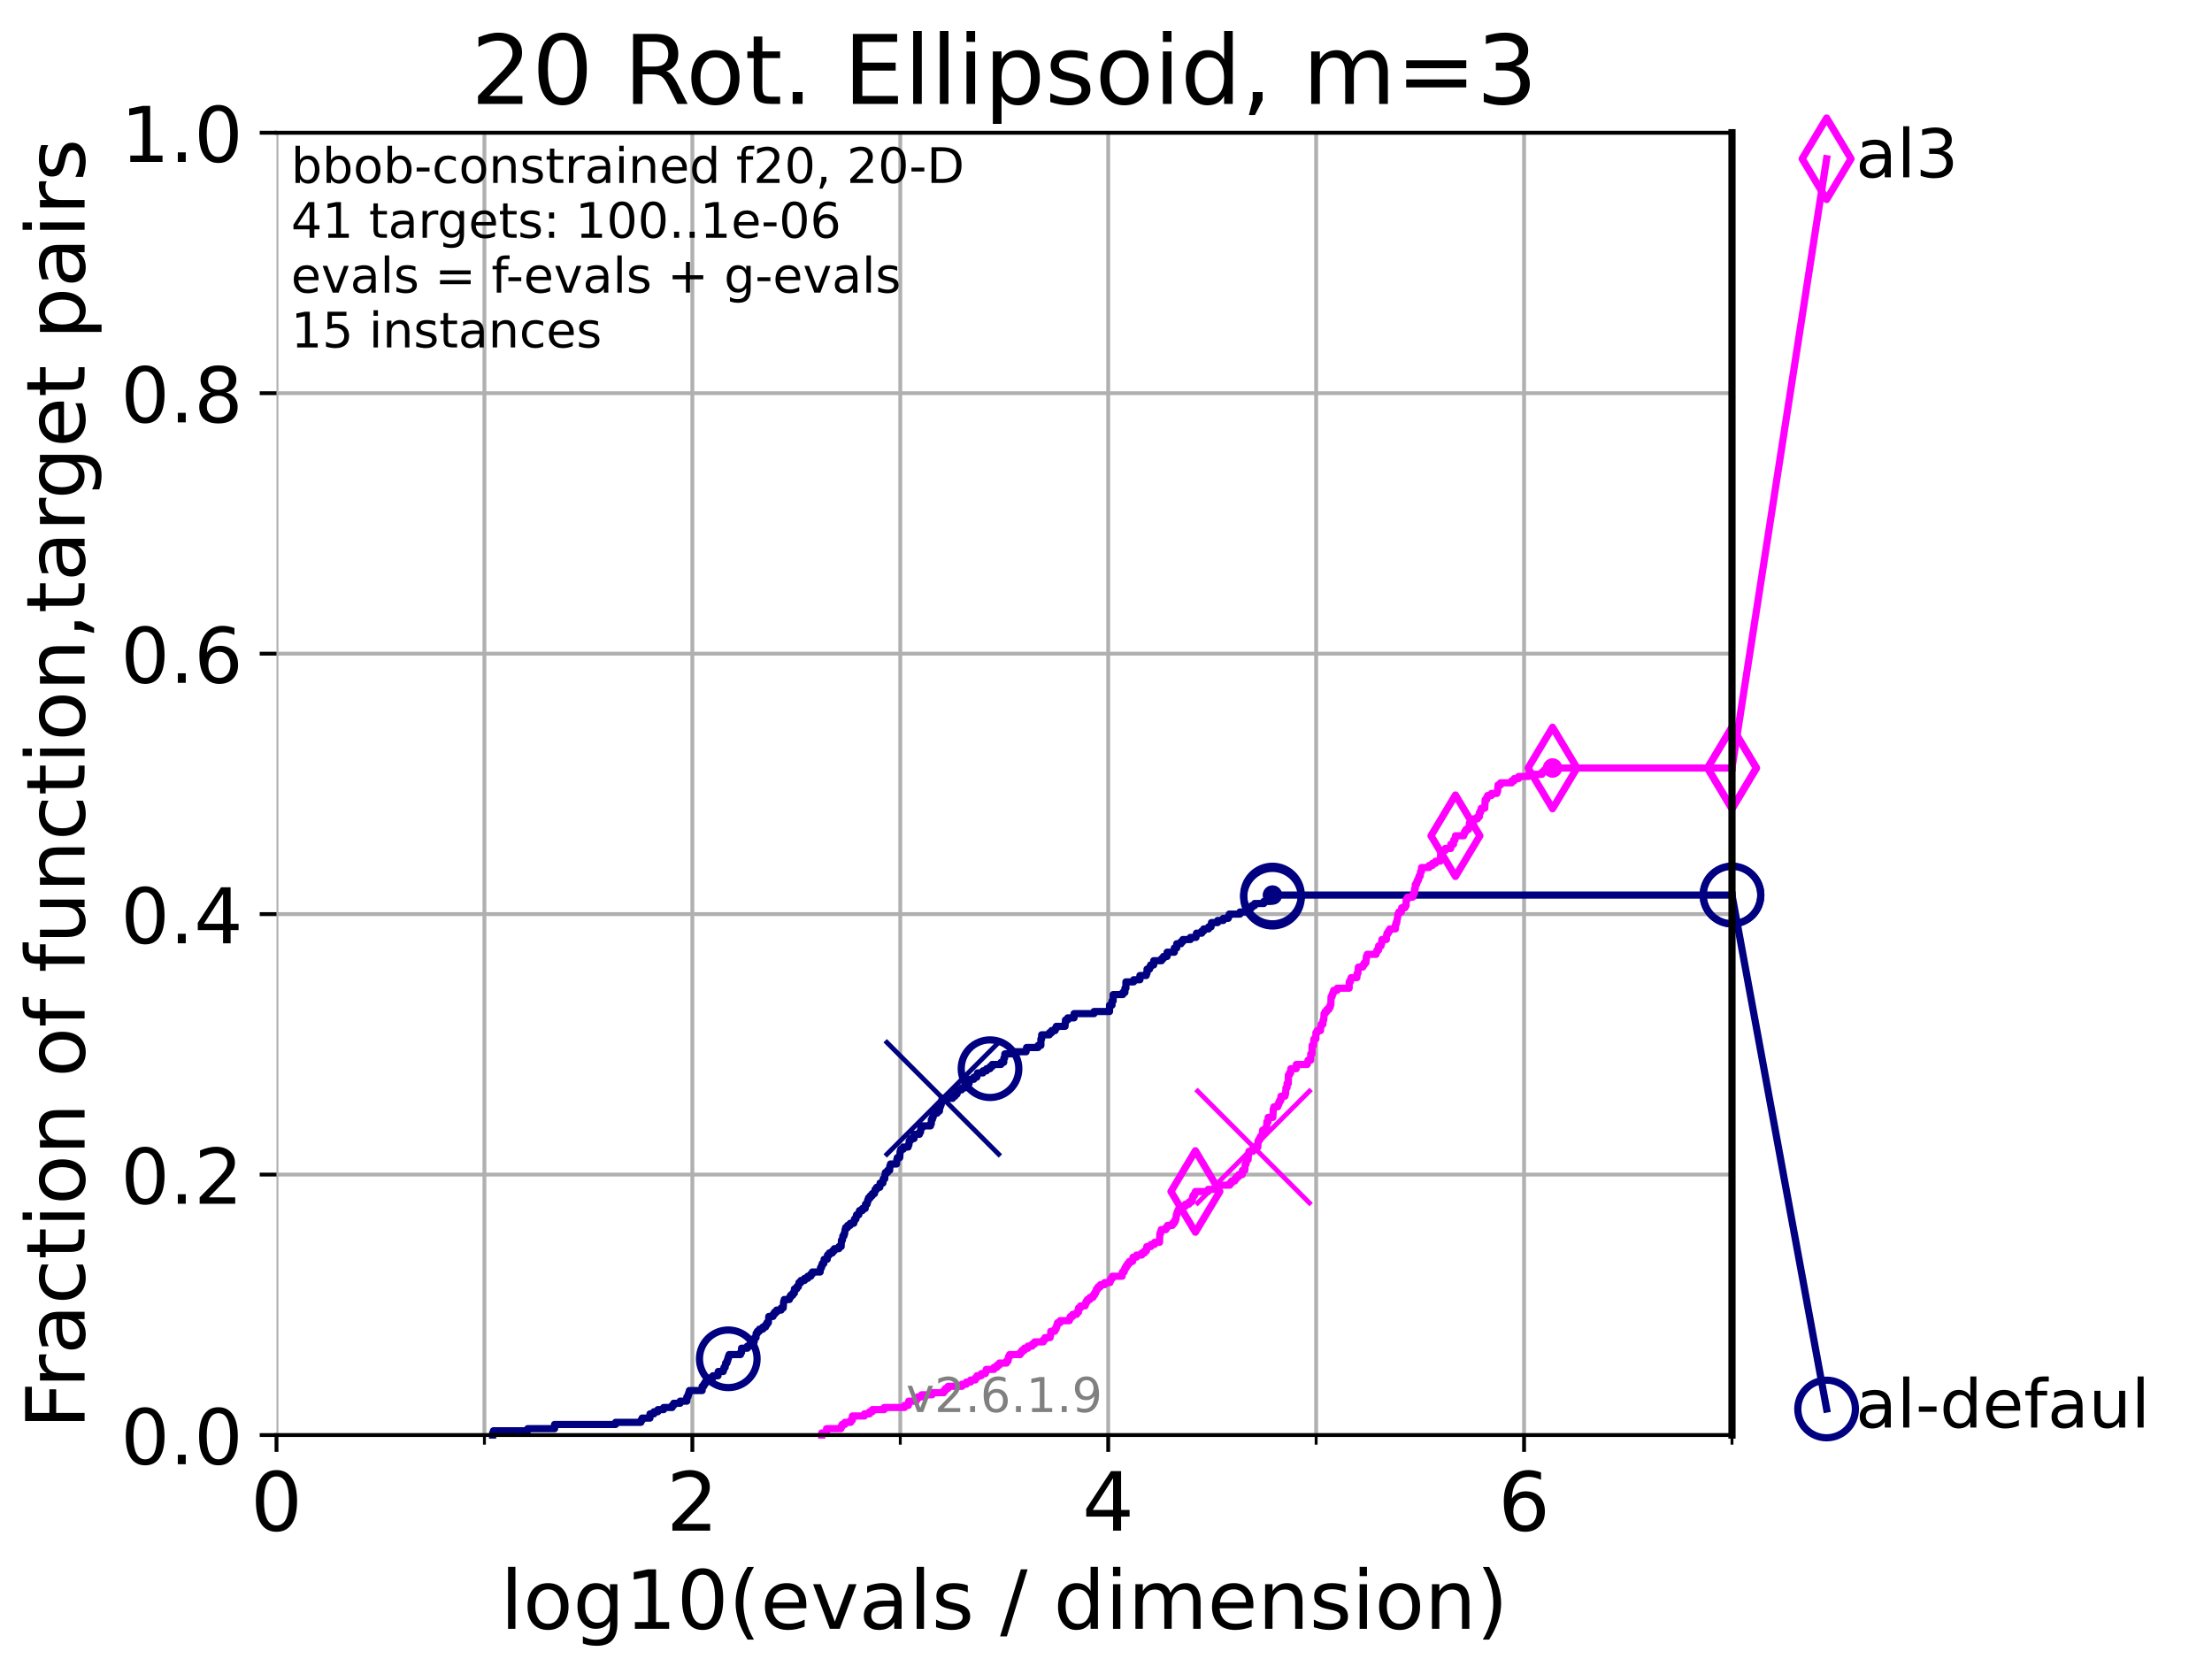 <?xml version="1.0" encoding="utf-8" standalone="no"?>
<!DOCTYPE svg PUBLIC "-//W3C//DTD SVG 1.1//EN"
  "http://www.w3.org/Graphics/SVG/1.1/DTD/svg11.dtd">
<!-- Created with matplotlib (https://matplotlib.org/) -->
<svg height="345.6pt" version="1.1" viewBox="0 0 460.8 345.6" width="460.8pt" xmlns="http://www.w3.org/2000/svg" xmlns:xlink="http://www.w3.org/1999/xlink">
 <defs>
  <style type="text/css">*{stroke-linecap:butt;stroke-linejoin:round;}</style>
 </defs>
 <g id="figure_1">
  <g id="patch_1">
   <path d="M 0 345.6 
L 460.8 345.6 
L 460.8 0 
L 0 0 
z
" style="fill:#ffffff;"/>
  </g>
  <g id="axes_1">
   <g id="patch_2">
    <path d="M 57.6 298.944 
L 360.806 298.944 
L 360.806 27.648 
L 57.6 27.648 
z
" style="fill:#ffffff;"/>
   </g>
   <g id="matplotlib.axis_1">
    <g id="xtick_1">
     <g id="line2d_1">
      <path clip-path="url(#pcbd19ab0fc)" d="M 57.6 298.944 
L 57.6 27.648 
" style="fill:none;stroke:#b0b0b0;stroke-linecap:square;stroke-width:0.8;"/>
     </g>
     <g id="line2d_2">
      <defs>
       <path d="M 0 0 
L 0 3.5 
" id="m2f24faf000" style="stroke:#000000;stroke-width:0.8;"/>
      </defs>
      <g>
       <use style="stroke:#000000;stroke-width:0.8;" x="57.6" xlink:href="#m2f24faf000" y="298.944"/>
      </g>
     </g>
     <g id="text_1">
      <!-- 0 -->
      <g transform="translate(52.192 318.861)scale(0.17 -0.17)">
       <defs>
        <path d="M 31.781 66.406 
Q 24.172 66.406 20.328 58.906 
Q 16.5 51.422 16.5 36.375 
Q 16.5 21.391 20.328 13.891 
Q 24.172 6.391 31.781 6.391 
Q 39.453 6.391 43.281 13.891 
Q 47.125 21.391 47.125 36.375 
Q 47.125 51.422 43.281 58.906 
Q 39.453 66.406 31.781 66.406 
z
M 31.781 74.219 
Q 44.047 74.219 50.516 64.516 
Q 56.984 54.828 56.984 36.375 
Q 56.984 17.969 50.516 8.266 
Q 44.047 -1.422 31.781 -1.422 
Q 19.531 -1.422 13.062 8.266 
Q 6.594 17.969 6.594 36.375 
Q 6.594 54.828 13.062 64.516 
Q 19.531 74.219 31.781 74.219 
z
" id="DejaVuSans-48"/>
       </defs>
       <use xlink:href="#DejaVuSans-48"/>
      </g>
     </g>
    </g>
    <g id="xtick_2">
     <g id="line2d_3">
      <path clip-path="url(#pcbd19ab0fc)" d="M 144.23 298.944 
L 144.23 27.648 
" style="fill:none;stroke:#b0b0b0;stroke-linecap:square;stroke-width:0.8;"/>
     </g>
     <g id="line2d_4">
      <g>
       <use style="stroke:#000000;stroke-width:0.8;" x="144.23" xlink:href="#m2f24faf000" y="298.944"/>
      </g>
     </g>
     <g id="text_2">
      <!-- 2 -->
      <g transform="translate(138.822 318.861)scale(0.17 -0.17)">
       <defs>
        <path d="M 19.188 8.297 
L 53.609 8.297 
L 53.609 0 
L 7.328 0 
L 7.328 8.297 
Q 12.938 14.109 22.625 23.891 
Q 32.328 33.688 34.812 36.531 
Q 39.547 41.844 41.422 45.531 
Q 43.312 49.219 43.312 52.781 
Q 43.312 58.594 39.234 62.25 
Q 35.156 65.922 28.609 65.922 
Q 23.969 65.922 18.812 64.312 
Q 13.672 62.703 7.812 59.422 
L 7.812 69.391 
Q 13.766 71.781 18.938 73 
Q 24.125 74.219 28.422 74.219 
Q 39.75 74.219 46.484 68.547 
Q 53.219 62.891 53.219 53.422 
Q 53.219 48.922 51.531 44.891 
Q 49.859 40.875 45.406 35.406 
Q 44.188 33.984 37.641 27.219 
Q 31.109 20.453 19.188 8.297 
z
" id="DejaVuSans-50"/>
       </defs>
       <use xlink:href="#DejaVuSans-50"/>
      </g>
     </g>
    </g>
    <g id="xtick_3">
     <g id="line2d_5">
      <path clip-path="url(#pcbd19ab0fc)" d="M 230.861 298.944 
L 230.861 27.648 
" style="fill:none;stroke:#b0b0b0;stroke-linecap:square;stroke-width:0.8;"/>
     </g>
     <g id="line2d_6">
      <g>
       <use style="stroke:#000000;stroke-width:0.8;" x="230.861" xlink:href="#m2f24faf000" y="298.944"/>
      </g>
     </g>
     <g id="text_3">
      <!-- 4 -->
      <g transform="translate(225.453 318.861)scale(0.17 -0.17)">
       <defs>
        <path d="M 37.797 64.312 
L 12.891 25.391 
L 37.797 25.391 
z
M 35.203 72.906 
L 47.609 72.906 
L 47.609 25.391 
L 58.016 25.391 
L 58.016 17.188 
L 47.609 17.188 
L 47.609 0 
L 37.797 0 
L 37.797 17.188 
L 4.891 17.188 
L 4.891 26.703 
z
" id="DejaVuSans-52"/>
       </defs>
       <use xlink:href="#DejaVuSans-52"/>
      </g>
     </g>
    </g>
    <g id="xtick_4">
     <g id="line2d_7">
      <path clip-path="url(#pcbd19ab0fc)" d="M 317.491 298.944 
L 317.491 27.648 
" style="fill:none;stroke:#b0b0b0;stroke-linecap:square;stroke-width:0.8;"/>
     </g>
     <g id="line2d_8">
      <g>
       <use style="stroke:#000000;stroke-width:0.8;" x="317.491" xlink:href="#m2f24faf000" y="298.944"/>
      </g>
     </g>
     <g id="text_4">
      <!-- 6 -->
      <g transform="translate(312.083 318.861)scale(0.17 -0.17)">
       <defs>
        <path d="M 33.016 40.375 
Q 26.375 40.375 22.484 35.828 
Q 18.609 31.297 18.609 23.391 
Q 18.609 15.531 22.484 10.953 
Q 26.375 6.391 33.016 6.391 
Q 39.656 6.391 43.531 10.953 
Q 47.406 15.531 47.406 23.391 
Q 47.406 31.297 43.531 35.828 
Q 39.656 40.375 33.016 40.375 
z
M 52.594 71.297 
L 52.594 62.312 
Q 48.875 64.062 45.094 64.984 
Q 41.312 65.922 37.594 65.922 
Q 27.828 65.922 22.672 59.328 
Q 17.531 52.734 16.797 39.406 
Q 19.672 43.656 24.016 45.922 
Q 28.375 48.188 33.594 48.188 
Q 44.578 48.188 50.953 41.516 
Q 57.328 34.859 57.328 23.391 
Q 57.328 12.156 50.688 5.359 
Q 44.047 -1.422 33.016 -1.422 
Q 20.359 -1.422 13.672 8.266 
Q 6.984 17.969 6.984 36.375 
Q 6.984 53.656 15.188 63.938 
Q 23.391 74.219 37.203 74.219 
Q 40.922 74.219 44.703 73.484 
Q 48.484 72.75 52.594 71.297 
z
" id="DejaVuSans-54"/>
       </defs>
       <use xlink:href="#DejaVuSans-54"/>
      </g>
     </g>
    </g>
    <g id="xtick_5">
     <g id="line2d_9">
      <path clip-path="url(#pcbd19ab0fc)" d="M 100.915 298.944 
L 100.915 27.648 
" style="fill:none;stroke:#b0b0b0;stroke-linecap:square;stroke-width:0.8;"/>
     </g>
     <g id="line2d_10">
      <defs>
       <path d="M 0 0 
L 0 2 
" id="m047d2e428c" style="stroke:#000000;stroke-width:0.6;"/>
      </defs>
      <g>
       <use style="stroke:#000000;stroke-width:0.6;" x="100.915" xlink:href="#m047d2e428c" y="298.944"/>
      </g>
     </g>
    </g>
    <g id="xtick_6">
     <g id="line2d_11">
      <path clip-path="url(#pcbd19ab0fc)" d="M 187.546 298.944 
L 187.546 27.648 
" style="fill:none;stroke:#b0b0b0;stroke-linecap:square;stroke-width:0.8;"/>
     </g>
     <g id="line2d_12">
      <g>
       <use style="stroke:#000000;stroke-width:0.6;" x="187.546" xlink:href="#m047d2e428c" y="298.944"/>
      </g>
     </g>
    </g>
    <g id="xtick_7">
     <g id="line2d_13">
      <path clip-path="url(#pcbd19ab0fc)" d="M 274.176 298.944 
L 274.176 27.648 
" style="fill:none;stroke:#b0b0b0;stroke-linecap:square;stroke-width:0.8;"/>
     </g>
     <g id="line2d_14">
      <g>
       <use style="stroke:#000000;stroke-width:0.6;" x="274.176" xlink:href="#m047d2e428c" y="298.944"/>
      </g>
     </g>
    </g>
    <g id="xtick_8">
     <g id="line2d_15">
      <path clip-path="url(#pcbd19ab0fc)" d="M 360.806 298.944 
L 360.806 27.648 
" style="fill:none;stroke:#b0b0b0;stroke-linecap:square;stroke-width:0.8;"/>
     </g>
     <g id="line2d_16">
      <g>
       <use style="stroke:#000000;stroke-width:0.6;" x="360.806" xlink:href="#m047d2e428c" y="298.944"/>
      </g>
     </g>
    </g>
    <g id="text_5">
     <!-- log10(evals / dimension) -->
     <g transform="translate(104.239 339.314)scale(0.17 -0.17)">
      <defs>
       <path d="M 9.422 75.984 
L 18.406 75.984 
L 18.406 0 
L 9.422 0 
z
" id="DejaVuSans-108"/>
       <path d="M 30.609 48.391 
Q 23.391 48.391 19.188 42.75 
Q 14.984 37.109 14.984 27.297 
Q 14.984 17.484 19.156 11.844 
Q 23.344 6.203 30.609 6.203 
Q 37.797 6.203 41.984 11.859 
Q 46.188 17.531 46.188 27.297 
Q 46.188 37.016 41.984 42.703 
Q 37.797 48.391 30.609 48.391 
z
M 30.609 56 
Q 42.328 56 49.016 48.375 
Q 55.719 40.766 55.719 27.297 
Q 55.719 13.875 49.016 6.219 
Q 42.328 -1.422 30.609 -1.422 
Q 18.844 -1.422 12.172 6.219 
Q 5.516 13.875 5.516 27.297 
Q 5.516 40.766 12.172 48.375 
Q 18.844 56 30.609 56 
z
" id="DejaVuSans-111"/>
       <path d="M 45.406 27.984 
Q 45.406 37.75 41.375 43.109 
Q 37.359 48.484 30.078 48.484 
Q 22.859 48.484 18.828 43.109 
Q 14.797 37.75 14.797 27.984 
Q 14.797 18.266 18.828 12.891 
Q 22.859 7.516 30.078 7.516 
Q 37.359 7.516 41.375 12.891 
Q 45.406 18.266 45.406 27.984 
z
M 54.391 6.781 
Q 54.391 -7.172 48.188 -13.984 
Q 42 -20.797 29.203 -20.797 
Q 24.469 -20.797 20.266 -20.094 
Q 16.062 -19.391 12.109 -17.922 
L 12.109 -9.188 
Q 16.062 -11.328 19.922 -12.344 
Q 23.781 -13.375 27.781 -13.375 
Q 36.625 -13.375 41.016 -8.766 
Q 45.406 -4.156 45.406 5.172 
L 45.406 9.625 
Q 42.625 4.781 38.281 2.391 
Q 33.938 0 27.875 0 
Q 17.828 0 11.672 7.656 
Q 5.516 15.328 5.516 27.984 
Q 5.516 40.672 11.672 48.328 
Q 17.828 56 27.875 56 
Q 33.938 56 38.281 53.609 
Q 42.625 51.219 45.406 46.391 
L 45.406 54.688 
L 54.391 54.688 
z
" id="DejaVuSans-103"/>
       <path d="M 12.406 8.297 
L 28.516 8.297 
L 28.516 63.922 
L 10.984 60.406 
L 10.984 69.391 
L 28.422 72.906 
L 38.281 72.906 
L 38.281 8.297 
L 54.391 8.297 
L 54.391 0 
L 12.406 0 
z
" id="DejaVuSans-49"/>
       <path d="M 31 75.875 
Q 24.469 64.656 21.281 53.656 
Q 18.109 42.672 18.109 31.391 
Q 18.109 20.125 21.312 9.062 
Q 24.516 -2 31 -13.188 
L 23.188 -13.188 
Q 15.875 -1.703 12.234 9.375 
Q 8.594 20.453 8.594 31.391 
Q 8.594 42.281 12.203 53.312 
Q 15.828 64.359 23.188 75.875 
z
" id="DejaVuSans-40"/>
       <path d="M 56.203 29.594 
L 56.203 25.203 
L 14.891 25.203 
Q 15.484 15.922 20.484 11.062 
Q 25.484 6.203 34.422 6.203 
Q 39.594 6.203 44.453 7.469 
Q 49.312 8.734 54.109 11.281 
L 54.109 2.781 
Q 49.266 0.734 44.188 -0.344 
Q 39.109 -1.422 33.891 -1.422 
Q 20.797 -1.422 13.156 6.188 
Q 5.516 13.812 5.516 26.812 
Q 5.516 40.234 12.766 48.109 
Q 20.016 56 32.328 56 
Q 43.359 56 49.781 48.891 
Q 56.203 41.797 56.203 29.594 
z
M 47.219 32.234 
Q 47.125 39.594 43.094 43.984 
Q 39.062 48.391 32.422 48.391 
Q 24.906 48.391 20.391 44.141 
Q 15.875 39.891 15.188 32.172 
z
" id="DejaVuSans-101"/>
       <path d="M 2.984 54.688 
L 12.5 54.688 
L 29.594 8.797 
L 46.688 54.688 
L 56.203 54.688 
L 35.688 0 
L 23.484 0 
z
" id="DejaVuSans-118"/>
       <path d="M 34.281 27.484 
Q 23.391 27.484 19.188 25 
Q 14.984 22.516 14.984 16.5 
Q 14.984 11.719 18.141 8.906 
Q 21.297 6.109 26.703 6.109 
Q 34.188 6.109 38.703 11.406 
Q 43.219 16.703 43.219 25.484 
L 43.219 27.484 
z
M 52.203 31.203 
L 52.203 0 
L 43.219 0 
L 43.219 8.297 
Q 40.141 3.328 35.547 0.953 
Q 30.953 -1.422 24.312 -1.422 
Q 15.922 -1.422 10.953 3.297 
Q 6 8.016 6 15.922 
Q 6 25.141 12.172 29.828 
Q 18.359 34.516 30.609 34.516 
L 43.219 34.516 
L 43.219 35.406 
Q 43.219 41.609 39.141 45 
Q 35.062 48.391 27.688 48.391 
Q 23 48.391 18.547 47.266 
Q 14.109 46.141 10.016 43.891 
L 10.016 52.203 
Q 14.938 54.109 19.578 55.047 
Q 24.219 56 28.609 56 
Q 40.484 56 46.344 49.844 
Q 52.203 43.703 52.203 31.203 
z
" id="DejaVuSans-97"/>
       <path d="M 44.281 53.078 
L 44.281 44.578 
Q 40.484 46.531 36.375 47.5 
Q 32.281 48.484 27.875 48.484 
Q 21.188 48.484 17.844 46.438 
Q 14.5 44.391 14.5 40.281 
Q 14.5 37.156 16.891 35.375 
Q 19.281 33.594 26.516 31.984 
L 29.594 31.297 
Q 39.156 29.25 43.188 25.516 
Q 47.219 21.781 47.219 15.094 
Q 47.219 7.469 41.188 3.016 
Q 35.156 -1.422 24.609 -1.422 
Q 20.219 -1.422 15.453 -0.562 
Q 10.688 0.297 5.422 2 
L 5.422 11.281 
Q 10.406 8.688 15.234 7.391 
Q 20.062 6.109 24.812 6.109 
Q 31.156 6.109 34.562 8.281 
Q 37.984 10.453 37.984 14.406 
Q 37.984 18.062 35.516 20.016 
Q 33.062 21.969 24.703 23.781 
L 21.578 24.516 
Q 13.234 26.266 9.516 29.906 
Q 5.812 33.547 5.812 39.891 
Q 5.812 47.609 11.281 51.797 
Q 16.75 56 26.812 56 
Q 31.781 56 36.172 55.266 
Q 40.578 54.547 44.281 53.078 
z
" id="DejaVuSans-115"/>
       <path id="DejaVuSans-32"/>
       <path d="M 25.391 72.906 
L 33.688 72.906 
L 8.297 -9.281 
L 0 -9.281 
z
" id="DejaVuSans-47"/>
       <path d="M 45.406 46.391 
L 45.406 75.984 
L 54.391 75.984 
L 54.391 0 
L 45.406 0 
L 45.406 8.203 
Q 42.578 3.328 38.25 0.953 
Q 33.938 -1.422 27.875 -1.422 
Q 17.969 -1.422 11.734 6.484 
Q 5.516 14.406 5.516 27.297 
Q 5.516 40.188 11.734 48.094 
Q 17.969 56 27.875 56 
Q 33.938 56 38.25 53.625 
Q 42.578 51.266 45.406 46.391 
z
M 14.797 27.297 
Q 14.797 17.391 18.875 11.75 
Q 22.953 6.109 30.078 6.109 
Q 37.203 6.109 41.297 11.75 
Q 45.406 17.391 45.406 27.297 
Q 45.406 37.203 41.297 42.844 
Q 37.203 48.484 30.078 48.484 
Q 22.953 48.484 18.875 42.844 
Q 14.797 37.203 14.797 27.297 
z
" id="DejaVuSans-100"/>
       <path d="M 9.422 54.688 
L 18.406 54.688 
L 18.406 0 
L 9.422 0 
z
M 9.422 75.984 
L 18.406 75.984 
L 18.406 64.594 
L 9.422 64.594 
z
" id="DejaVuSans-105"/>
       <path d="M 52 44.188 
Q 55.375 50.25 60.062 53.125 
Q 64.75 56 71.094 56 
Q 79.641 56 84.281 50.016 
Q 88.922 44.047 88.922 33.016 
L 88.922 0 
L 79.891 0 
L 79.891 32.719 
Q 79.891 40.578 77.094 44.375 
Q 74.312 48.188 68.609 48.188 
Q 61.625 48.188 57.562 43.547 
Q 53.516 38.922 53.516 30.906 
L 53.516 0 
L 44.484 0 
L 44.484 32.719 
Q 44.484 40.625 41.703 44.406 
Q 38.922 48.188 33.109 48.188 
Q 26.219 48.188 22.156 43.531 
Q 18.109 38.875 18.109 30.906 
L 18.109 0 
L 9.078 0 
L 9.078 54.688 
L 18.109 54.688 
L 18.109 46.188 
Q 21.188 51.219 25.484 53.609 
Q 29.781 56 35.688 56 
Q 41.656 56 45.828 52.969 
Q 50 49.953 52 44.188 
z
" id="DejaVuSans-109"/>
       <path d="M 54.891 33.016 
L 54.891 0 
L 45.906 0 
L 45.906 32.719 
Q 45.906 40.484 42.875 44.328 
Q 39.844 48.188 33.797 48.188 
Q 26.516 48.188 22.312 43.547 
Q 18.109 38.922 18.109 30.906 
L 18.109 0 
L 9.078 0 
L 9.078 54.688 
L 18.109 54.688 
L 18.109 46.188 
Q 21.344 51.125 25.703 53.562 
Q 30.078 56 35.797 56 
Q 45.219 56 50.047 50.172 
Q 54.891 44.344 54.891 33.016 
z
" id="DejaVuSans-110"/>
       <path d="M 8.016 75.875 
L 15.828 75.875 
Q 23.141 64.359 26.781 53.312 
Q 30.422 42.281 30.422 31.391 
Q 30.422 20.453 26.781 9.375 
Q 23.141 -1.703 15.828 -13.188 
L 8.016 -13.188 
Q 14.5 -2 17.703 9.062 
Q 20.906 20.125 20.906 31.391 
Q 20.906 42.672 17.703 53.656 
Q 14.5 64.656 8.016 75.875 
z
" id="DejaVuSans-41"/>
      </defs>
      <use xlink:href="#DejaVuSans-108"/>
      <use x="27.783" xlink:href="#DejaVuSans-111"/>
      <use x="88.965" xlink:href="#DejaVuSans-103"/>
      <use x="152.441" xlink:href="#DejaVuSans-49"/>
      <use x="216.064" xlink:href="#DejaVuSans-48"/>
      <use x="279.688" xlink:href="#DejaVuSans-40"/>
      <use x="318.701" xlink:href="#DejaVuSans-101"/>
      <use x="380.225" xlink:href="#DejaVuSans-118"/>
      <use x="439.404" xlink:href="#DejaVuSans-97"/>
      <use x="500.684" xlink:href="#DejaVuSans-108"/>
      <use x="528.467" xlink:href="#DejaVuSans-115"/>
      <use x="580.566" xlink:href="#DejaVuSans-32"/>
      <use x="612.354" xlink:href="#DejaVuSans-47"/>
      <use x="646.045" xlink:href="#DejaVuSans-32"/>
      <use x="677.832" xlink:href="#DejaVuSans-100"/>
      <use x="741.309" xlink:href="#DejaVuSans-105"/>
      <use x="769.092" xlink:href="#DejaVuSans-109"/>
      <use x="866.504" xlink:href="#DejaVuSans-101"/>
      <use x="928.027" xlink:href="#DejaVuSans-110"/>
      <use x="991.406" xlink:href="#DejaVuSans-115"/>
      <use x="1043.506" xlink:href="#DejaVuSans-105"/>
      <use x="1071.289" xlink:href="#DejaVuSans-111"/>
      <use x="1132.471" xlink:href="#DejaVuSans-110"/>
      <use x="1195.85" xlink:href="#DejaVuSans-41"/>
     </g>
    </g>
   </g>
   <g id="matplotlib.axis_2">
    <g id="ytick_1">
     <g id="line2d_17">
      <path clip-path="url(#pcbd19ab0fc)" d="M 57.6 298.944 
L 360.806 298.944 
" style="fill:none;stroke:#b0b0b0;stroke-linecap:square;stroke-width:0.8;"/>
     </g>
     <g id="line2d_18">
      <defs>
       <path d="M 0 0 
L -3.5 0 
" id="m2eae439c99" style="stroke:#000000;stroke-width:0.8;"/>
      </defs>
      <g>
       <use style="stroke:#000000;stroke-width:0.8;" x="57.6" xlink:href="#m2eae439c99" y="298.944"/>
      </g>
     </g>
     <g id="text_6">
      <!-- 0.0 -->
      <g transform="translate(25.155 305.023)scale(0.16 -0.16)">
       <defs>
        <path d="M 10.688 12.406 
L 21 12.406 
L 21 0 
L 10.688 0 
z
" id="DejaVuSans-46"/>
       </defs>
       <use xlink:href="#DejaVuSans-48"/>
       <use x="63.623" xlink:href="#DejaVuSans-46"/>
       <use x="95.41" xlink:href="#DejaVuSans-48"/>
      </g>
     </g>
    </g>
    <g id="ytick_2">
     <g id="line2d_19">
      <path clip-path="url(#pcbd19ab0fc)" d="M 57.6 244.685 
L 360.806 244.685 
" style="fill:none;stroke:#b0b0b0;stroke-linecap:square;stroke-width:0.8;"/>
     </g>
     <g id="line2d_20">
      <g>
       <use style="stroke:#000000;stroke-width:0.8;" x="57.6" xlink:href="#m2eae439c99" y="244.685"/>
      </g>
     </g>
     <g id="text_7">
      <!-- 0.2 -->
      <g transform="translate(25.155 250.764)scale(0.16 -0.16)">
       <use xlink:href="#DejaVuSans-48"/>
       <use x="63.623" xlink:href="#DejaVuSans-46"/>
       <use x="95.41" xlink:href="#DejaVuSans-50"/>
      </g>
     </g>
    </g>
    <g id="ytick_3">
     <g id="line2d_21">
      <path clip-path="url(#pcbd19ab0fc)" d="M 57.6 190.426 
L 360.806 190.426 
" style="fill:none;stroke:#b0b0b0;stroke-linecap:square;stroke-width:0.8;"/>
     </g>
     <g id="line2d_22">
      <g>
       <use style="stroke:#000000;stroke-width:0.8;" x="57.6" xlink:href="#m2eae439c99" y="190.426"/>
      </g>
     </g>
     <g id="text_8">
      <!-- 0.4 -->
      <g transform="translate(25.155 196.504)scale(0.16 -0.16)">
       <use xlink:href="#DejaVuSans-48"/>
       <use x="63.623" xlink:href="#DejaVuSans-46"/>
       <use x="95.41" xlink:href="#DejaVuSans-52"/>
      </g>
     </g>
    </g>
    <g id="ytick_4">
     <g id="line2d_23">
      <path clip-path="url(#pcbd19ab0fc)" d="M 57.6 136.166 
L 360.806 136.166 
" style="fill:none;stroke:#b0b0b0;stroke-linecap:square;stroke-width:0.8;"/>
     </g>
     <g id="line2d_24">
      <g>
       <use style="stroke:#000000;stroke-width:0.8;" x="57.6" xlink:href="#m2eae439c99" y="136.166"/>
      </g>
     </g>
     <g id="text_9">
      <!-- 0.6 -->
      <g transform="translate(25.155 142.245)scale(0.16 -0.16)">
       <use xlink:href="#DejaVuSans-48"/>
       <use x="63.623" xlink:href="#DejaVuSans-46"/>
       <use x="95.41" xlink:href="#DejaVuSans-54"/>
      </g>
     </g>
    </g>
    <g id="ytick_5">
     <g id="line2d_25">
      <path clip-path="url(#pcbd19ab0fc)" d="M 57.6 81.907 
L 360.806 81.907 
" style="fill:none;stroke:#b0b0b0;stroke-linecap:square;stroke-width:0.8;"/>
     </g>
     <g id="line2d_26">
      <g>
       <use style="stroke:#000000;stroke-width:0.8;" x="57.6" xlink:href="#m2eae439c99" y="81.907"/>
      </g>
     </g>
     <g id="text_10">
      <!-- 0.8 -->
      <g transform="translate(25.155 87.986)scale(0.16 -0.16)">
       <defs>
        <path d="M 31.781 34.625 
Q 24.75 34.625 20.719 30.859 
Q 16.703 27.094 16.703 20.516 
Q 16.703 13.922 20.719 10.156 
Q 24.75 6.391 31.781 6.391 
Q 38.812 6.391 42.859 10.172 
Q 46.922 13.969 46.922 20.516 
Q 46.922 27.094 42.891 30.859 
Q 38.875 34.625 31.781 34.625 
z
M 21.922 38.812 
Q 15.578 40.375 12.031 44.719 
Q 8.5 49.078 8.5 55.328 
Q 8.5 64.062 14.719 69.141 
Q 20.953 74.219 31.781 74.219 
Q 42.672 74.219 48.875 69.141 
Q 55.078 64.062 55.078 55.328 
Q 55.078 49.078 51.531 44.719 
Q 48 40.375 41.703 38.812 
Q 48.828 37.156 52.797 32.312 
Q 56.781 27.484 56.781 20.516 
Q 56.781 9.906 50.312 4.234 
Q 43.844 -1.422 31.781 -1.422 
Q 19.734 -1.422 13.25 4.234 
Q 6.781 9.906 6.781 20.516 
Q 6.781 27.484 10.781 32.312 
Q 14.797 37.156 21.922 38.812 
z
M 18.312 54.391 
Q 18.312 48.734 21.844 45.562 
Q 25.391 42.391 31.781 42.391 
Q 38.141 42.391 41.719 45.562 
Q 45.312 48.734 45.312 54.391 
Q 45.312 60.062 41.719 63.234 
Q 38.141 66.406 31.781 66.406 
Q 25.391 66.406 21.844 63.234 
Q 18.312 60.062 18.312 54.391 
z
" id="DejaVuSans-56"/>
       </defs>
       <use xlink:href="#DejaVuSans-48"/>
       <use x="63.623" xlink:href="#DejaVuSans-46"/>
       <use x="95.41" xlink:href="#DejaVuSans-56"/>
      </g>
     </g>
    </g>
    <g id="ytick_6">
     <g id="line2d_27">
      <path clip-path="url(#pcbd19ab0fc)" d="M 57.6 27.648 
L 360.806 27.648 
" style="fill:none;stroke:#b0b0b0;stroke-linecap:square;stroke-width:0.8;"/>
     </g>
     <g id="line2d_28">
      <g>
       <use style="stroke:#000000;stroke-width:0.8;" x="57.6" xlink:href="#m2eae439c99" y="27.648"/>
      </g>
     </g>
     <g id="text_11">
      <!-- 1.0 -->
      <g transform="translate(25.155 33.727)scale(0.16 -0.16)">
       <use xlink:href="#DejaVuSans-49"/>
       <use x="63.623" xlink:href="#DejaVuSans-46"/>
       <use x="95.41" xlink:href="#DejaVuSans-48"/>
      </g>
     </g>
    </g>
    <g id="text_12">
     <!-- Fraction of function,target pairs -->
     <g transform="translate(17.62 297.681)rotate(-90)scale(0.17 -0.17)">
      <defs>
       <path d="M 9.812 72.906 
L 51.703 72.906 
L 51.703 64.594 
L 19.672 64.594 
L 19.672 43.109 
L 48.578 43.109 
L 48.578 34.812 
L 19.672 34.812 
L 19.672 0 
L 9.812 0 
z
" id="DejaVuSans-70"/>
       <path d="M 41.109 46.297 
Q 39.594 47.172 37.812 47.578 
Q 36.031 48 33.891 48 
Q 26.266 48 22.188 43.047 
Q 18.109 38.094 18.109 28.812 
L 18.109 0 
L 9.078 0 
L 9.078 54.688 
L 18.109 54.688 
L 18.109 46.188 
Q 20.953 51.172 25.484 53.578 
Q 30.031 56 36.531 56 
Q 37.453 56 38.578 55.875 
Q 39.703 55.766 41.062 55.516 
z
" id="DejaVuSans-114"/>
       <path d="M 48.781 52.594 
L 48.781 44.188 
Q 44.969 46.297 41.141 47.344 
Q 37.312 48.391 33.406 48.391 
Q 24.656 48.391 19.812 42.844 
Q 14.984 37.312 14.984 27.297 
Q 14.984 17.281 19.812 11.734 
Q 24.656 6.203 33.406 6.203 
Q 37.312 6.203 41.141 7.25 
Q 44.969 8.297 48.781 10.406 
L 48.781 2.094 
Q 45.016 0.344 40.984 -0.531 
Q 36.969 -1.422 32.422 -1.422 
Q 20.062 -1.422 12.781 6.344 
Q 5.516 14.109 5.516 27.297 
Q 5.516 40.672 12.859 48.328 
Q 20.219 56 33.016 56 
Q 37.156 56 41.109 55.141 
Q 45.062 54.297 48.781 52.594 
z
" id="DejaVuSans-99"/>
       <path d="M 18.312 70.219 
L 18.312 54.688 
L 36.812 54.688 
L 36.812 47.703 
L 18.312 47.703 
L 18.312 18.016 
Q 18.312 11.328 20.141 9.422 
Q 21.969 7.516 27.594 7.516 
L 36.812 7.516 
L 36.812 0 
L 27.594 0 
Q 17.188 0 13.234 3.875 
Q 9.281 7.766 9.281 18.016 
L 9.281 47.703 
L 2.688 47.703 
L 2.688 54.688 
L 9.281 54.688 
L 9.281 70.219 
z
" id="DejaVuSans-116"/>
       <path d="M 37.109 75.984 
L 37.109 68.5 
L 28.516 68.5 
Q 23.688 68.5 21.797 66.547 
Q 19.922 64.594 19.922 59.516 
L 19.922 54.688 
L 34.719 54.688 
L 34.719 47.703 
L 19.922 47.703 
L 19.922 0 
L 10.891 0 
L 10.891 47.703 
L 2.297 47.703 
L 2.297 54.688 
L 10.891 54.688 
L 10.891 58.5 
Q 10.891 67.625 15.141 71.797 
Q 19.391 75.984 28.609 75.984 
z
" id="DejaVuSans-102"/>
       <path d="M 8.5 21.578 
L 8.5 54.688 
L 17.484 54.688 
L 17.484 21.922 
Q 17.484 14.156 20.5 10.266 
Q 23.531 6.391 29.594 6.391 
Q 36.859 6.391 41.078 11.031 
Q 45.312 15.672 45.312 23.688 
L 45.312 54.688 
L 54.297 54.688 
L 54.297 0 
L 45.312 0 
L 45.312 8.406 
Q 42.047 3.422 37.719 1 
Q 33.406 -1.422 27.688 -1.422 
Q 18.266 -1.422 13.375 4.438 
Q 8.5 10.297 8.5 21.578 
z
M 31.109 56 
z
" id="DejaVuSans-117"/>
       <path d="M 11.719 12.406 
L 22.016 12.406 
L 22.016 4 
L 14.016 -11.625 
L 7.719 -11.625 
L 11.719 4 
z
" id="DejaVuSans-44"/>
       <path d="M 18.109 8.203 
L 18.109 -20.797 
L 9.078 -20.797 
L 9.078 54.688 
L 18.109 54.688 
L 18.109 46.391 
Q 20.953 51.266 25.266 53.625 
Q 29.594 56 35.594 56 
Q 45.562 56 51.781 48.094 
Q 58.016 40.188 58.016 27.297 
Q 58.016 14.406 51.781 6.484 
Q 45.562 -1.422 35.594 -1.422 
Q 29.594 -1.422 25.266 0.953 
Q 20.953 3.328 18.109 8.203 
z
M 48.688 27.297 
Q 48.688 37.203 44.609 42.844 
Q 40.531 48.484 33.406 48.484 
Q 26.266 48.484 22.188 42.844 
Q 18.109 37.203 18.109 27.297 
Q 18.109 17.391 22.188 11.75 
Q 26.266 6.109 33.406 6.109 
Q 40.531 6.109 44.609 11.75 
Q 48.688 17.391 48.688 27.297 
z
" id="DejaVuSans-112"/>
      </defs>
      <use xlink:href="#DejaVuSans-70"/>
      <use x="50.27" xlink:href="#DejaVuSans-114"/>
      <use x="91.383" xlink:href="#DejaVuSans-97"/>
      <use x="152.662" xlink:href="#DejaVuSans-99"/>
      <use x="207.643" xlink:href="#DejaVuSans-116"/>
      <use x="246.852" xlink:href="#DejaVuSans-105"/>
      <use x="274.635" xlink:href="#DejaVuSans-111"/>
      <use x="335.816" xlink:href="#DejaVuSans-110"/>
      <use x="399.195" xlink:href="#DejaVuSans-32"/>
      <use x="430.982" xlink:href="#DejaVuSans-111"/>
      <use x="492.164" xlink:href="#DejaVuSans-102"/>
      <use x="527.369" xlink:href="#DejaVuSans-32"/>
      <use x="559.156" xlink:href="#DejaVuSans-102"/>
      <use x="594.361" xlink:href="#DejaVuSans-117"/>
      <use x="657.74" xlink:href="#DejaVuSans-110"/>
      <use x="721.119" xlink:href="#DejaVuSans-99"/>
      <use x="776.1" xlink:href="#DejaVuSans-116"/>
      <use x="815.309" xlink:href="#DejaVuSans-105"/>
      <use x="843.092" xlink:href="#DejaVuSans-111"/>
      <use x="904.273" xlink:href="#DejaVuSans-110"/>
      <use x="967.652" xlink:href="#DejaVuSans-44"/>
      <use x="999.439" xlink:href="#DejaVuSans-116"/>
      <use x="1038.648" xlink:href="#DejaVuSans-97"/>
      <use x="1099.928" xlink:href="#DejaVuSans-114"/>
      <use x="1139.291" xlink:href="#DejaVuSans-103"/>
      <use x="1202.768" xlink:href="#DejaVuSans-101"/>
      <use x="1264.291" xlink:href="#DejaVuSans-116"/>
      <use x="1303.5" xlink:href="#DejaVuSans-32"/>
      <use x="1335.287" xlink:href="#DejaVuSans-112"/>
      <use x="1398.764" xlink:href="#DejaVuSans-97"/>
      <use x="1460.043" xlink:href="#DejaVuSans-105"/>
      <use x="1487.826" xlink:href="#DejaVuSans-114"/>
      <use x="1528.939" xlink:href="#DejaVuSans-115"/>
     </g>
    </g>
   </g>
   <g id="line2d_29">
    <defs>
     <path d="M 0 1.5 
C 0.398 1.5 0.779 1.342 1.061 1.061 
C 1.342 0.779 1.5 0.398 1.5 0 
C 1.5 -0.398 1.342 -0.779 1.061 -1.061 
C 0.779 -1.342 0.398 -1.5 0 -1.5 
C -0.398 -1.5 -0.779 -1.342 -1.061 -1.061 
C -1.342 -0.779 -1.5 -0.398 -1.5 0 
C -1.5 0.398 -1.342 0.779 -1.061 1.061 
C -0.779 1.342 -0.398 1.5 0 1.5 
z
" id="me1faca7924" style="stroke:#000080;"/>
    </defs>
    <g>
     <use style="fill:#000080;stroke:#000080;" x="265.08" xlink:href="#me1faca7924" y="186.455"/>
     <use style="fill:#000080;stroke:#000080;" x="265.08" xlink:href="#me1faca7924" y="186.455"/>
    </g>
   </g>
   <g id="line2d_30">
    <path d="M 102.622 298.944 
L 102.622 298.503 
L 102.793 298.503 
L 102.793 298.062 
L 109.932 298.062 
L 109.932 297.621 
L 115.532 297.621 
L 115.532 296.738 
L 128.244 296.738 
L 128.244 296.297 
L 133.507 296.297 
L 133.507 295.856 
L 133.771 295.856 
L 133.771 295.415 
L 135.404 295.415 
L 135.404 294.533 
L 136.228 294.533 
L 136.228 294.092 
L 137.045 294.092 
L 137.045 293.65 
L 138.246 293.65 
L 138.246 293.209 
L 140.021 293.209 
L 140.021 292.768 
L 140.348 292.768 
L 140.348 292.327 
L 141.686 292.327 
L 141.686 291.886 
L 143.076 291.886 
L 143.076 291.004 
L 143.315 291.004 
L 143.315 290.562 
L 143.472 290.562 
L 143.472 290.121 
L 143.609 290.121 
L 143.609 289.68 
L 146.27 289.68 
L 146.27 288.798 
L 146.604 288.798 
L 146.604 288.357 
L 146.884 288.357 
L 146.884 287.916 
L 147.272 287.916 
L 147.272 287.475 
L 147.871 287.475 
L 147.871 287.033 
L 148.511 287.033 
L 148.511 286.592 
L 149.574 286.592 
L 149.616 285.71 
L 150.66 285.71 
L 150.66 285.269 
L 150.82 285.269 
L 150.82 284.828 
L 151.07 284.828 
L 151.162 283.946 
L 151.433 283.946 
L 151.433 283.504 
L 151.586 283.504 
L 151.586 283.063 
L 151.713 283.063 
L 151.713 282.622 
L 151.889 282.622 
L 151.889 282.181 
L 154.262 282.181 
L 154.262 281.74 
L 154.482 281.74 
L 154.482 280.858 
L 155.686 280.858 
L 155.686 280.416 
L 156.26 280.416 
L 156.26 279.975 
L 156.971 279.975 
L 156.971 279.534 
L 157.104 279.534 
L 157.199 278.652 
L 157.499 278.652 
L 157.517 277.77 
L 157.775 277.77 
L 157.775 277.329 
L 158.201 277.329 
L 158.201 276.887 
L 158.912 276.887 
L 158.912 276.446 
L 159.464 276.446 
L 159.464 276.005 
L 159.747 276.005 
L 159.747 275.564 
L 160.058 275.564 
L 160.155 274.241 
L 161.037 274.241 
L 161.037 273.799 
L 161.335 273.799 
L 161.335 273.358 
L 161.784 273.358 
L 161.784 272.917 
L 162.722 272.917 
L 162.722 272.476 
L 163.154 272.476 
L 163.243 271.153 
L 163.373 271.153 
L 163.373 270.712 
L 164.443 270.712 
L 164.443 270.27 
L 164.686 270.27 
L 164.686 269.829 
L 165.137 269.829 
L 165.137 269.388 
L 165.487 269.388 
L 165.493 268.506 
L 165.972 268.506 
L 165.972 268.065 
L 166.313 268.065 
L 166.313 267.624 
L 166.435 267.624 
L 166.435 267.183 
L 166.852 267.183 
L 166.852 266.741 
L 167.61 266.741 
L 167.61 266.3 
L 168.277 266.3 
L 168.277 265.859 
L 168.901 265.859 
L 168.901 265.418 
L 169.227 265.418 
L 169.227 264.977 
L 170.853 264.977 
L 170.926 264.095 
L 171.135 264.095 
L 171.135 263.653 
L 171.291 263.653 
L 171.291 263.212 
L 171.623 263.212 
L 171.68 262.33 
L 172.325 262.33 
L 172.384 261.448 
L 172.759 261.448 
L 172.759 261.007 
L 173.416 261.007 
L 173.416 260.566 
L 173.807 260.566 
L 173.807 260.124 
L 174.751 260.124 
L 174.751 259.683 
L 175.228 259.683 
L 175.293 258.36 
L 175.487 258.36 
L 175.579 257.478 
L 175.813 257.478 
L 175.813 257.036 
L 175.952 257.036 
L 176.036 256.154 
L 176.164 256.154 
L 176.164 255.713 
L 176.583 255.713 
L 176.583 255.272 
L 177.114 255.272 
L 177.114 254.831 
L 177.859 254.831 
L 177.859 254.39 
L 178.003 254.39 
L 178.003 253.949 
L 178.31 253.949 
L 178.31 253.507 
L 178.43 253.507 
L 178.43 253.066 
L 178.9 253.066 
L 178.9 252.625 
L 179.049 252.625 
L 179.049 252.184 
L 179.662 252.184 
L 179.662 251.743 
L 180.242 251.743 
L 180.295 250.861 
L 180.627 250.861 
L 180.627 250.42 
L 180.759 250.42 
L 180.759 249.978 
L 180.926 249.978 
L 180.926 249.537 
L 181.297 249.537 
L 181.297 249.096 
L 181.699 249.096 
L 181.699 248.655 
L 182.168 248.655 
L 182.168 248.214 
L 182.3 248.214 
L 182.3 247.773 
L 182.625 247.773 
L 182.625 247.332 
L 183.288 247.332 
L 183.335 246.449 
L 183.926 246.449 
L 183.987 245.567 
L 184.307 245.567 
L 184.354 244.685 
L 184.441 244.685 
L 184.441 244.244 
L 184.907 244.244 
L 184.907 243.803 
L 185.338 243.803 
L 185.361 242.92 
L 185.504 242.92 
L 185.504 242.479 
L 186.771 242.479 
L 186.814 241.597 
L 186.923 241.597 
L 186.923 241.156 
L 187.424 241.156 
L 187.516 239.832 
L 187.653 239.832 
L 187.653 239.391 
L 188.183 239.391 
L 188.183 238.95 
L 189.183 238.95 
L 189.183 238.509 
L 189.343 238.509 
L 189.406 237.627 
L 189.673 237.627 
L 189.673 237.186 
L 190.406 237.186 
L 190.434 236.303 
L 191.525 236.303 
L 191.525 235.862 
L 191.759 235.862 
L 191.821 234.98 
L 192.081 234.98 
L 192.081 234.539 
L 193.84 234.539 
L 193.84 234.098 
L 194.011 234.098 
L 194.012 233.215 
L 194.231 233.215 
L 194.231 232.774 
L 194.389 232.774 
L 194.389 232.333 
L 194.524 232.333 
L 194.524 231.892 
L 195.226 231.892 
L 195.226 231.451 
L 195.702 231.451 
L 195.763 230.569 
L 195.913 230.569 
L 195.913 230.127 
L 196.074 230.127 
L 196.178 229.245 
L 196.251 229.245 
L 196.251 228.804 
L 198.443 228.804 
L 198.443 228.363 
L 198.944 228.363 
L 198.944 227.922 
L 199.367 227.922 
L 199.367 227.481 
L 199.558 227.481 
L 199.558 227.04 
L 200.321 227.04 
L 200.321 226.598 
L 201.11 226.598 
L 201.11 225.716 
L 201.887 225.716 
L 201.919 224.834 
L 202.872 224.834 
L 202.872 224.393 
L 203.488 224.393 
L 203.488 223.952 
L 203.637 223.952 
L 203.637 223.51 
L 204.768 223.51 
L 204.768 223.069 
L 205.516 223.069 
L 205.516 222.628 
L 206.239 222.628 
L 206.239 222.187 
L 206.691 222.187 
L 206.691 221.746 
L 208.524 221.746 
L 208.524 221.305 
L 209.092 221.305 
L 209.122 220.423 
L 209.276 220.423 
L 209.328 219.54 
L 211.248 219.54 
L 211.248 219.099 
L 213.75 219.099 
L 213.856 218.217 
L 216.25 218.217 
L 216.25 217.776 
L 216.836 217.776 
L 216.836 216.452 
L 216.992 216.452 
L 216.992 215.57 
L 218.612 215.57 
L 218.612 215.129 
L 219.078 215.129 
L 219.078 214.688 
L 219.799 214.688 
L 219.799 214.247 
L 220.047 214.247 
L 220.047 213.806 
L 221.869 213.806 
L 221.958 212.482 
L 222.422 212.482 
L 222.422 212.041 
L 223.745 212.041 
L 223.745 211.159 
L 227.908 211.159 
L 227.908 210.718 
L 231.137 210.718 
L 231.137 209.394 
L 231.654 209.394 
L 231.654 208.512 
L 231.895 208.512 
L 231.895 207.189 
L 233.893 207.189 
L 233.893 206.747 
L 234.34 206.747 
L 234.34 205.865 
L 234.549 205.865 
L 234.549 204.542 
L 236.161 204.542 
L 236.161 204.101 
L 237.464 204.101 
L 237.464 203.218 
L 238.779 203.218 
L 238.779 202.777 
L 238.944 202.777 
L 238.944 201.895 
L 239.473 201.895 
L 239.473 201.454 
L 239.692 201.454 
L 239.692 201.013 
L 240.34 201.013 
L 240.34 200.13 
L 241.978 200.13 
L 241.978 199.689 
L 242.368 199.689 
L 242.368 199.248 
L 243.125 199.248 
L 243.125 198.366 
L 244.632 198.366 
L 244.632 197.484 
L 245.133 197.484 
L 245.133 196.601 
L 246.027 196.601 
L 246.027 196.16 
L 246.414 196.16 
L 246.414 195.719 
L 247.976 195.719 
L 247.976 195.278 
L 249.151 195.278 
L 249.247 194.396 
L 250.347 194.396 
L 250.347 193.955 
L 250.758 193.955 
L 250.758 193.514 
L 251.776 193.514 
L 251.776 193.072 
L 252.291 193.072 
L 252.372 192.19 
L 253.66 192.19 
L 253.66 191.749 
L 254.833 191.749 
L 254.833 191.308 
L 255.866 191.308 
L 255.866 190.867 
L 256.082 190.867 
L 256.082 190.426 
L 258.309 190.426 
L 258.309 189.984 
L 259.961 189.984 
L 259.961 189.543 
L 260.074 189.543 
L 260.074 189.102 
L 260.752 189.102 
L 260.752 188.661 
L 261.357 188.661 
L 261.357 188.22 
L 263.274 188.22 
L 263.274 187.779 
L 264.585 187.779 
L 264.585 187.338 
L 264.994 187.338 
L 265.08 186.455 
L 360.806 186.455 
L 360.806 186.455 
" style="fill:none;stroke:#000080;stroke-linecap:square;stroke-width:1.5;"/>
   </g>
   <g id="line2d_31">
    <defs>
     <path d="M 0 6 
C 1.591 6 3.117 5.368 4.243 4.243 
C 5.368 3.117 6 1.591 6 0 
C 6 -1.591 5.368 -3.117 4.243 -4.243 
C 3.117 -5.368 1.591 -6 0 -6 
C -1.591 -6 -3.117 -5.368 -4.243 -4.243 
C -5.368 -3.117 -6 -1.591 -6 0 
C -6 1.591 -5.368 3.117 -4.243 4.243 
C -3.117 5.368 -1.591 6 0 6 
z
" id="m3ee0f0d46c" style="stroke:#000080;stroke-width:1.5;"/>
    </defs>
    <g>
     <use style="fill-opacity:0;stroke:#000080;stroke-width:1.5;" x="151.713" xlink:href="#m3ee0f0d46c" y="283.063"/>
     <use style="fill-opacity:0;stroke:#000080;stroke-width:1.5;" x="206.239" xlink:href="#m3ee0f0d46c" y="222.628"/>
     <use style="fill-opacity:0;stroke:#000080;stroke-width:1.5;" x="265.08" xlink:href="#m3ee0f0d46c" y="186.897"/>
     <use style="fill-opacity:0;stroke:#000080;stroke-width:1.5;" x="265.08" xlink:href="#m3ee0f0d46c" y="186.455"/>
     <use style="fill-opacity:0;stroke:#000080;stroke-width:1.5;" x="360.806" xlink:href="#m3ee0f0d46c" y="186.455"/>
    </g>
   </g>
   <g id="line2d_32">
    <path style="fill:none;stroke:#000080;stroke-linecap:square;stroke-width:1.5;"/>
    <g/>
   </g>
   <g id="line2d_33">
    <path clip-path="url(#pcbd19ab0fc)" d="M 196.398 228.804 
" style="fill:none;stroke:#000080;stroke-linecap:square;stroke-width:1.5;"/>
    <defs>
     <path d="M -12 12 
L 12 -12 
M -12 -12 
L 12 12 
" id="m8f27c4c2b3" style="stroke:#000080;"/>
    </defs>
    <g clip-path="url(#pcbd19ab0fc)">
     <use style="fill:#000080;stroke:#000080;" x="196.398" xlink:href="#m8f27c4c2b3" y="228.804"/>
    </g>
   </g>
   <g id="line2d_34">
    <defs>
     <path d="M 0 1.5 
C 0.398 1.5 0.779 1.342 1.061 1.061 
C 1.342 0.779 1.5 0.398 1.5 0 
C 1.5 -0.398 1.342 -0.779 1.061 -1.061 
C 0.779 -1.342 0.398 -1.5 0 -1.5 
C -0.398 -1.5 -0.779 -1.342 -1.061 -1.061 
C -1.342 -0.779 -1.5 -0.398 -1.5 0 
C -1.5 0.398 -1.342 0.779 -1.061 1.061 
C -0.779 1.342 -0.398 1.5 0 1.5 
z
" id="mda9dcf9f3d" style="stroke:#ff00ff;"/>
    </defs>
    <g>
     <use style="fill:#ff00ff;stroke:#ff00ff;" x="323.425" xlink:href="#mda9dcf9f3d" y="159.988"/>
     <use style="fill:#ff00ff;stroke:#ff00ff;" x="323.425" xlink:href="#mda9dcf9f3d" y="159.988"/>
    </g>
   </g>
   <g id="line2d_35">
    <path d="M 171.179 298.944 
L 171.179 298.503 
L 172.185 298.503 
L 172.185 297.621 
L 175.174 297.621 
L 175.174 297.179 
L 175.412 297.179 
L 175.412 296.738 
L 176.001 296.738 
L 176.001 296.297 
L 177.219 296.297 
L 177.219 295.856 
L 177.558 295.856 
L 177.574 294.974 
L 180.075 294.974 
L 180.075 294.533 
L 181.139 294.533 
L 181.139 294.092 
L 181.727 294.092 
L 181.727 293.65 
L 184.2 293.65 
L 184.2 293.209 
L 188.437 293.209 
L 188.437 292.768 
L 189.242 292.768 
L 189.297 291.886 
L 190.846 291.886 
L 190.846 291.445 
L 191.135 291.445 
L 191.135 291.004 
L 191.988 291.004 
L 191.988 290.562 
L 194.188 290.562 
L 194.188 290.121 
L 196.603 290.121 
L 196.603 289.68 
L 196.956 289.68 
L 196.956 289.239 
L 197.495 289.239 
L 197.495 288.798 
L 200.399 288.798 
L 200.399 288.357 
L 201.297 288.357 
L 201.297 287.916 
L 202.2 287.916 
L 202.2 287.475 
L 203.177 287.475 
L 203.177 287.033 
L 203.523 287.033 
L 203.523 286.592 
L 204.413 286.592 
L 204.413 286.151 
L 205.275 286.151 
L 205.275 285.71 
L 205.451 285.71 
L 205.451 285.269 
L 207.069 285.269 
L 207.069 284.828 
L 207.692 284.828 
L 207.692 284.387 
L 208.191 284.387 
L 208.191 283.946 
L 209.681 283.946 
L 209.681 283.504 
L 210.013 283.504 
L 210.084 282.622 
L 210.323 282.622 
L 210.323 282.181 
L 212.529 282.181 
L 212.529 281.74 
L 212.886 281.74 
L 212.886 281.299 
L 213.399 281.299 
L 213.399 280.858 
L 214.145 280.858 
L 214.145 280.416 
L 215.03 280.416 
L 215.03 279.975 
L 215.547 279.975 
L 215.547 279.534 
L 217.348 279.534 
L 217.348 279.093 
L 217.683 279.093 
L 217.683 278.652 
L 218.747 278.652 
L 218.747 278.211 
L 218.865 278.211 
L 218.894 277.329 
L 219.726 277.329 
L 219.726 276.887 
L 220.005 276.887 
L 220.005 276.446 
L 220.156 276.446 
L 220.156 276.005 
L 220.287 276.005 
L 220.287 275.564 
L 220.822 275.564 
L 220.822 275.123 
L 222.766 275.123 
L 222.766 274.682 
L 222.977 274.682 
L 222.977 274.241 
L 223.454 274.241 
L 223.454 273.799 
L 224.295 273.799 
L 224.295 273.358 
L 224.66 273.358 
L 224.675 272.476 
L 225.097 272.476 
L 225.097 272.035 
L 226.063 272.035 
L 226.063 271.594 
L 226.225 271.594 
L 226.225 271.153 
L 226.514 271.153 
L 226.514 270.712 
L 227.054 270.712 
L 227.054 270.27 
L 227.681 270.27 
L 227.681 269.829 
L 227.994 269.829 
L 227.994 269.388 
L 228.247 269.388 
L 228.247 268.947 
L 228.412 268.947 
L 228.412 268.506 
L 228.747 268.506 
L 228.747 268.065 
L 229.228 268.065 
L 229.228 267.624 
L 230.106 267.624 
L 230.106 267.183 
L 231.231 267.183 
L 231.231 266.741 
L 231.415 266.741 
L 231.415 266.3 
L 231.746 266.3 
L 231.746 265.859 
L 233.768 265.859 
L 233.807 264.977 
L 234.183 264.977 
L 234.183 264.536 
L 234.345 264.536 
L 234.345 264.095 
L 234.621 264.095 
L 234.621 263.653 
L 234.91 263.653 
L 234.91 263.212 
L 235.271 263.212 
L 235.271 262.771 
L 235.951 262.771 
L 236.026 261.889 
L 236.766 261.889 
L 236.766 261.448 
L 237.855 261.448 
L 237.855 261.007 
L 238.429 261.007 
L 238.429 260.566 
L 238.844 260.566 
L 238.896 259.683 
L 239.76 259.683 
L 239.76 259.242 
L 240.511 259.242 
L 240.511 258.801 
L 241.55 258.801 
L 241.612 257.036 
L 241.761 257.036 
L 241.761 256.595 
L 241.893 256.595 
L 241.893 256.154 
L 242.876 256.154 
L 242.876 255.713 
L 243.2 255.713 
L 243.2 255.272 
L 244.239 255.272 
L 244.239 254.831 
L 244.612 254.831 
L 244.612 254.39 
L 244.855 254.39 
L 244.855 253.949 
L 244.978 253.949 
L 245.048 253.066 
L 245.18 253.066 
L 245.18 252.625 
L 245.34 252.625 
L 245.34 252.184 
L 245.565 252.184 
L 245.565 251.743 
L 246.076 251.743 
L 246.076 251.302 
L 246.93 251.302 
L 246.93 250.861 
L 247.659 250.861 
L 247.659 250.42 
L 248.187 250.42 
L 248.187 249.978 
L 248.412 249.978 
L 248.491 249.096 
L 248.815 249.096 
L 248.815 248.655 
L 249.023 248.655 
L 249.023 248.214 
L 251.678 248.214 
L 251.678 247.773 
L 253.595 247.773 
L 253.627 246.89 
L 256.194 246.89 
L 256.194 246.449 
L 256.573 246.449 
L 256.573 246.008 
L 257.24 246.008 
L 257.24 245.567 
L 257.572 245.567 
L 257.572 245.126 
L 258.05 245.126 
L 258.05 244.685 
L 258.791 244.685 
L 258.813 243.803 
L 259.313 243.803 
L 259.404 242.479 
L 259.597 242.479 
L 259.682 241.597 
L 260.005 241.597 
L 260.094 240.273 
L 260.173 240.273 
L 260.173 239.832 
L 261.017 239.832 
L 261.033 238.95 
L 262.038 238.95 
L 262.088 237.627 
L 262.34 237.627 
L 262.34 237.186 
L 262.569 237.186 
L 262.569 236.744 
L 262.918 236.744 
L 263.028 235.421 
L 263.62 235.421 
L 263.62 234.98 
L 263.87 234.98 
L 263.909 233.657 
L 264.18 233.657 
L 264.18 232.774 
L 265.163 232.774 
L 265.248 231.01 
L 265.378 231.01 
L 265.378 230.569 
L 266.168 230.569 
L 266.168 230.127 
L 266.374 230.127 
L 266.374 229.686 
L 266.559 229.686 
L 266.559 229.245 
L 266.827 229.245 
L 266.841 228.363 
L 267.673 228.363 
L 267.673 227.922 
L 267.802 227.922 
L 267.89 226.598 
L 268.115 226.598 
L 268.115 225.716 
L 268.384 225.716 
L 268.384 223.952 
L 268.62 223.952 
L 268.62 223.51 
L 268.87 223.51 
L 268.897 222.628 
L 270.035 222.628 
L 270.035 221.746 
L 272.329 221.746 
L 272.329 221.305 
L 272.478 221.305 
L 272.478 220.864 
L 273.05 220.864 
L 273.05 219.54 
L 273.33 219.54 
L 273.33 217.776 
L 273.619 217.776 
L 273.7 216.452 
L 274.116 216.452 
L 274.124 215.129 
L 274.373 215.129 
L 274.373 214.688 
L 275.088 214.688 
L 275.14 213.806 
L 275.22 213.806 
L 275.22 213.364 
L 275.592 213.364 
L 275.613 212.482 
L 275.76 212.482 
L 275.827 211.159 
L 276.052 211.159 
L 276.052 210.718 
L 276.416 210.718 
L 276.416 210.277 
L 276.853 210.277 
L 276.853 209.835 
L 277.082 209.835 
L 277.082 209.394 
L 277.234 209.394 
L 277.286 207.63 
L 277.491 207.63 
L 277.491 207.189 
L 277.663 207.189 
L 277.663 206.747 
L 277.826 206.747 
L 277.826 206.306 
L 278.563 206.306 
L 278.563 205.865 
L 281.054 205.865 
L 281.061 204.542 
L 281.305 204.542 
L 281.305 204.101 
L 281.463 204.101 
L 281.463 203.66 
L 282.669 203.66 
L 282.705 202.777 
L 282.874 202.777 
L 282.972 201.454 
L 283.903 201.454 
L 283.903 201.013 
L 284.199 201.013 
L 284.199 200.572 
L 284.541 200.572 
L 284.642 199.248 
L 284.808 199.248 
L 284.808 198.807 
L 286.656 198.807 
L 286.656 198.366 
L 286.842 198.366 
L 286.842 197.925 
L 287.186 197.925 
L 287.19 197.043 
L 287.707 197.043 
L 287.707 196.601 
L 287.824 196.601 
L 287.868 195.719 
L 288.807 195.719 
L 288.835 194.837 
L 288.946 194.837 
L 288.946 194.396 
L 289.217 194.396 
L 289.217 193.955 
L 289.513 193.955 
L 289.513 193.514 
L 290.696 193.514 
L 290.696 192.631 
L 290.835 192.631 
L 290.835 192.19 
L 290.971 192.19 
L 291.079 191.308 
L 291.131 191.308 
L 291.2 190.426 
L 291.389 190.426 
L 291.389 189.984 
L 291.937 189.984 
L 291.993 189.102 
L 292.697 189.102 
L 292.697 188.661 
L 292.915 188.661 
L 292.934 187.338 
L 293.235 187.338 
L 293.235 186.897 
L 294.294 186.897 
L 294.294 186.455 
L 294.472 186.455 
L 294.472 186.014 
L 294.673 186.014 
L 294.673 185.132 
L 294.826 185.132 
L 294.826 184.25 
L 295.09 184.25 
L 295.09 183.809 
L 295.251 183.809 
L 295.251 183.367 
L 295.478 183.367 
L 295.478 182.926 
L 295.62 182.926 
L 295.62 182.485 
L 295.863 182.485 
L 295.919 181.603 
L 296.103 181.603 
L 296.14 180.721 
L 297.726 180.721 
L 297.726 180.28 
L 298.411 180.28 
L 298.411 179.838 
L 299.067 179.838 
L 299.067 179.397 
L 300.047 179.397 
L 300.128 177.633 
L 300.487 177.633 
L 300.487 177.192 
L 301.067 177.192 
L 301.067 176.751 
L 302.226 176.751 
L 302.226 175.868 
L 302.795 175.868 
L 302.834 174.986 
L 303.099 174.986 
L 303.194 174.104 
L 304.922 174.104 
L 304.922 173.663 
L 305.105 173.663 
L 305.105 173.221 
L 305.386 173.221 
L 305.386 172.78 
L 305.923 172.78 
L 305.923 172.339 
L 306.095 172.339 
L 306.095 171.457 
L 306.952 171.457 
L 306.964 170.575 
L 307.798 170.575 
L 307.798 170.134 
L 308.181 170.134 
L 308.203 169.251 
L 308.428 169.251 
L 308.428 168.81 
L 308.574 168.81 
L 308.574 168.369 
L 309.31 168.369 
L 309.38 166.604 
L 309.684 166.604 
L 309.684 166.163 
L 309.892 166.163 
L 309.892 165.722 
L 310.71 165.722 
L 310.71 165.281 
L 311.844 165.281 
L 311.844 164.84 
L 311.987 164.84 
L 312.072 163.517 
L 312.594 163.517 
L 312.594 163.075 
L 314.925 163.075 
L 314.925 162.634 
L 315.453 162.634 
L 315.453 162.193 
L 316.355 162.193 
L 316.355 161.752 
L 318.405 161.752 
L 318.405 161.311 
L 321.196 161.311 
L 321.196 160.87 
L 321.649 160.87 
L 321.649 160.429 
L 323.425 160.429 
L 323.425 159.988 
L 360.806 159.988 
L 360.806 159.988 
" style="fill:none;stroke:#ff00ff;stroke-linecap:square;stroke-width:1.5;"/>
   </g>
   <g id="line2d_36">
    <defs>
     <path d="M -0 8.485 
L 5.091 0 
L 0 -8.485 
L -5.091 -0 
z
" id="mc0b5ebef15" style="stroke:#ff00ff;stroke-linejoin:miter;stroke-width:1.5;"/>
    </defs>
    <g>
     <use style="fill-opacity:0;stroke:#ff00ff;stroke-linejoin:miter;stroke-width:1.5;" x="249.023" xlink:href="#mc0b5ebef15" y="248.214"/>
     <use style="fill-opacity:0;stroke:#ff00ff;stroke-linejoin:miter;stroke-width:1.5;" x="303.194" xlink:href="#mc0b5ebef15" y="174.104"/>
     <use style="fill-opacity:0;stroke:#ff00ff;stroke-linejoin:miter;stroke-width:1.5;" x="323.425" xlink:href="#mc0b5ebef15" y="159.988"/>
     <use style="fill-opacity:0;stroke:#ff00ff;stroke-linejoin:miter;stroke-width:1.5;" x="360.806" xlink:href="#mc0b5ebef15" y="159.988"/>
    </g>
   </g>
   <g id="line2d_37">
    <path style="fill:none;stroke:#ff00ff;stroke-linecap:square;stroke-width:1.5;"/>
    <g/>
   </g>
   <g id="line2d_38">
    <path clip-path="url(#pcbd19ab0fc)" d="M 261.138 238.95 
" style="fill:none;stroke:#ff00ff;stroke-linecap:square;stroke-width:1.5;"/>
    <defs>
     <path d="M -12 12 
L 12 -12 
M -12 -12 
L 12 12 
" id="mee79c5698a" style="stroke:#ff00ff;"/>
    </defs>
    <g clip-path="url(#pcbd19ab0fc)">
     <use style="fill:#ff00ff;stroke:#ff00ff;" x="261.138" xlink:href="#mee79c5698a" y="238.95"/>
    </g>
   </g>
   <g id="line2d_39">
    <path d="M 360.806 186.455 
L 380.515 293.518 
" style="fill:none;stroke:#000080;stroke-linecap:square;stroke-width:1.5;"/>
    <g>
     <use style="fill-opacity:0;stroke:#000080;stroke-width:1.5;" x="360.806" xlink:href="#m3ee0f0d46c" y="186.455"/>
     <use style="fill-opacity:0;stroke:#000080;stroke-width:1.5;" x="380.515" xlink:href="#m3ee0f0d46c" y="293.518"/>
    </g>
   </g>
   <g id="line2d_40">
    <path d="M 360.806 159.988 
L 380.515 33.074 
" style="fill:none;stroke:#ff00ff;stroke-linecap:square;stroke-width:1.5;"/>
    <g>
     <use style="fill-opacity:0;stroke:#ff00ff;stroke-linejoin:miter;stroke-width:1.5;" x="360.806" xlink:href="#mc0b5ebef15" y="159.988"/>
     <use style="fill-opacity:0;stroke:#ff00ff;stroke-linejoin:miter;stroke-width:1.5;" x="380.515" xlink:href="#mc0b5ebef15" y="33.074"/>
    </g>
   </g>
   <g id="line2d_41">
    <path d="M 360.806 298.944 
L 360.806 27.648 
" style="fill:none;stroke:#000000;stroke-linecap:square;stroke-width:1.5;"/>
   </g>
   <g id="patch_3">
    <path d="M 57.6 298.944 
L 360.806 298.944 
" style="fill:none;stroke:#000000;stroke-linecap:square;stroke-linejoin:miter;stroke-width:0.8;"/>
   </g>
   <g id="patch_4">
    <path d="M 57.6 27.648 
L 360.806 27.648 
" style="fill:none;stroke:#000000;stroke-linecap:square;stroke-linejoin:miter;stroke-width:0.8;"/>
   </g>
   <g id="text_13">
    <!-- al-defaul -->
    <g transform="translate(386.579 297.381)scale(0.14 -0.14)">
     <defs>
      <path d="M 4.891 31.391 
L 31.203 31.391 
L 31.203 23.391 
L 4.891 23.391 
z
" id="DejaVuSans-45"/>
     </defs>
     <use xlink:href="#DejaVuSans-97"/>
     <use x="61.279" xlink:href="#DejaVuSans-108"/>
     <use x="89.062" xlink:href="#DejaVuSans-45"/>
     <use x="125.146" xlink:href="#DejaVuSans-100"/>
     <use x="188.623" xlink:href="#DejaVuSans-101"/>
     <use x="250.146" xlink:href="#DejaVuSans-102"/>
     <use x="285.352" xlink:href="#DejaVuSans-97"/>
     <use x="346.631" xlink:href="#DejaVuSans-117"/>
     <use x="410.01" xlink:href="#DejaVuSans-108"/>
    </g>
   </g>
   <g id="text_14">
    <!-- al3 -->
    <g transform="translate(386.579 36.937)scale(0.14 -0.14)">
     <defs>
      <path d="M 40.578 39.312 
Q 47.656 37.797 51.625 33 
Q 55.609 28.219 55.609 21.188 
Q 55.609 10.406 48.188 4.484 
Q 40.766 -1.422 27.094 -1.422 
Q 22.516 -1.422 17.656 -0.516 
Q 12.797 0.391 7.625 2.203 
L 7.625 11.719 
Q 11.719 9.328 16.594 8.109 
Q 21.484 6.891 26.812 6.891 
Q 36.078 6.891 40.938 10.547 
Q 45.797 14.203 45.797 21.188 
Q 45.797 27.641 41.281 31.266 
Q 36.766 34.906 28.719 34.906 
L 20.219 34.906 
L 20.219 43.016 
L 29.109 43.016 
Q 36.375 43.016 40.234 45.922 
Q 44.094 48.828 44.094 54.297 
Q 44.094 59.906 40.109 62.906 
Q 36.141 65.922 28.719 65.922 
Q 24.656 65.922 20.016 65.031 
Q 15.375 64.156 9.812 62.312 
L 9.812 71.094 
Q 15.438 72.656 20.344 73.438 
Q 25.25 74.219 29.594 74.219 
Q 40.828 74.219 47.359 69.109 
Q 53.906 64.016 53.906 55.328 
Q 53.906 49.266 50.438 45.094 
Q 46.969 40.922 40.578 39.312 
z
" id="DejaVuSans-51"/>
     </defs>
     <use xlink:href="#DejaVuSans-97"/>
     <use x="61.279" xlink:href="#DejaVuSans-108"/>
     <use x="89.062" xlink:href="#DejaVuSans-51"/>
    </g>
   </g>
   <g id="text_15">
    <!-- bbob-constrained f20, 20-D -->
    <g transform="translate(60.632 38.111)scale(0.102 -0.102)">
     <defs>
      <path d="M 48.688 27.297 
Q 48.688 37.203 44.609 42.844 
Q 40.531 48.484 33.406 48.484 
Q 26.266 48.484 22.188 42.844 
Q 18.109 37.203 18.109 27.297 
Q 18.109 17.391 22.188 11.75 
Q 26.266 6.109 33.406 6.109 
Q 40.531 6.109 44.609 11.75 
Q 48.688 17.391 48.688 27.297 
z
M 18.109 46.391 
Q 20.953 51.266 25.266 53.625 
Q 29.594 56 35.594 56 
Q 45.562 56 51.781 48.094 
Q 58.016 40.188 58.016 27.297 
Q 58.016 14.406 51.781 6.484 
Q 45.562 -1.422 35.594 -1.422 
Q 29.594 -1.422 25.266 0.953 
Q 20.953 3.328 18.109 8.203 
L 18.109 0 
L 9.078 0 
L 9.078 75.984 
L 18.109 75.984 
z
" id="DejaVuSans-98"/>
      <path d="M 19.672 64.797 
L 19.672 8.109 
L 31.594 8.109 
Q 46.688 8.109 53.688 14.938 
Q 60.688 21.781 60.688 36.531 
Q 60.688 51.172 53.688 57.984 
Q 46.688 64.797 31.594 64.797 
z
M 9.812 72.906 
L 30.078 72.906 
Q 51.266 72.906 61.172 64.094 
Q 71.094 55.281 71.094 36.531 
Q 71.094 17.672 61.125 8.828 
Q 51.172 0 30.078 0 
L 9.812 0 
z
" id="DejaVuSans-68"/>
     </defs>
     <use xlink:href="#DejaVuSans-98"/>
     <use x="63.477" xlink:href="#DejaVuSans-98"/>
     <use x="126.953" xlink:href="#DejaVuSans-111"/>
     <use x="188.135" xlink:href="#DejaVuSans-98"/>
     <use x="251.611" xlink:href="#DejaVuSans-45"/>
     <use x="287.695" xlink:href="#DejaVuSans-99"/>
     <use x="342.676" xlink:href="#DejaVuSans-111"/>
     <use x="403.857" xlink:href="#DejaVuSans-110"/>
     <use x="467.236" xlink:href="#DejaVuSans-115"/>
     <use x="519.336" xlink:href="#DejaVuSans-116"/>
     <use x="558.545" xlink:href="#DejaVuSans-114"/>
     <use x="599.658" xlink:href="#DejaVuSans-97"/>
     <use x="660.938" xlink:href="#DejaVuSans-105"/>
     <use x="688.721" xlink:href="#DejaVuSans-110"/>
     <use x="752.1" xlink:href="#DejaVuSans-101"/>
     <use x="813.623" xlink:href="#DejaVuSans-100"/>
     <use x="877.1" xlink:href="#DejaVuSans-32"/>
     <use x="908.887" xlink:href="#DejaVuSans-102"/>
     <use x="944.092" xlink:href="#DejaVuSans-50"/>
     <use x="1007.715" xlink:href="#DejaVuSans-48"/>
     <use x="1071.338" xlink:href="#DejaVuSans-44"/>
     <use x="1103.125" xlink:href="#DejaVuSans-32"/>
     <use x="1134.912" xlink:href="#DejaVuSans-50"/>
     <use x="1198.535" xlink:href="#DejaVuSans-48"/>
     <use x="1262.158" xlink:href="#DejaVuSans-45"/>
     <use x="1298.242" xlink:href="#DejaVuSans-68"/>
    </g>
    <!-- 41 targets: 100..1e-06 -->
    <g transform="translate(60.632 49.533)scale(0.102 -0.102)">
     <defs>
      <path d="M 11.719 12.406 
L 22.016 12.406 
L 22.016 0 
L 11.719 0 
z
M 11.719 51.703 
L 22.016 51.703 
L 22.016 39.312 
L 11.719 39.312 
z
" id="DejaVuSans-58"/>
     </defs>
     <use xlink:href="#DejaVuSans-52"/>
     <use x="63.623" xlink:href="#DejaVuSans-49"/>
     <use x="127.246" xlink:href="#DejaVuSans-32"/>
     <use x="159.033" xlink:href="#DejaVuSans-116"/>
     <use x="198.242" xlink:href="#DejaVuSans-97"/>
     <use x="259.521" xlink:href="#DejaVuSans-114"/>
     <use x="298.885" xlink:href="#DejaVuSans-103"/>
     <use x="362.361" xlink:href="#DejaVuSans-101"/>
     <use x="423.885" xlink:href="#DejaVuSans-116"/>
     <use x="463.094" xlink:href="#DejaVuSans-115"/>
     <use x="515.193" xlink:href="#DejaVuSans-58"/>
     <use x="548.885" xlink:href="#DejaVuSans-32"/>
     <use x="580.672" xlink:href="#DejaVuSans-49"/>
     <use x="644.295" xlink:href="#DejaVuSans-48"/>
     <use x="707.918" xlink:href="#DejaVuSans-48"/>
     <use x="771.541" xlink:href="#DejaVuSans-46"/>
     <use x="803.328" xlink:href="#DejaVuSans-46"/>
     <use x="835.115" xlink:href="#DejaVuSans-49"/>
     <use x="898.738" xlink:href="#DejaVuSans-101"/>
     <use x="960.262" xlink:href="#DejaVuSans-45"/>
     <use x="996.346" xlink:href="#DejaVuSans-48"/>
     <use x="1059.969" xlink:href="#DejaVuSans-54"/>
    </g>
    <!-- evals = f-evals + g-evals -->
    <g transform="translate(60.632 60.955)scale(0.102 -0.102)">
     <defs>
      <path d="M 10.594 45.406 
L 73.188 45.406 
L 73.188 37.203 
L 10.594 37.203 
z
M 10.594 25.484 
L 73.188 25.484 
L 73.188 17.188 
L 10.594 17.188 
z
" id="DejaVuSans-61"/>
      <path d="M 46 62.703 
L 46 35.5 
L 73.188 35.5 
L 73.188 27.203 
L 46 27.203 
L 46 0 
L 37.797 0 
L 37.797 27.203 
L 10.594 27.203 
L 10.594 35.5 
L 37.797 35.5 
L 37.797 62.703 
z
" id="DejaVuSans-43"/>
     </defs>
     <use xlink:href="#DejaVuSans-101"/>
     <use x="61.523" xlink:href="#DejaVuSans-118"/>
     <use x="120.703" xlink:href="#DejaVuSans-97"/>
     <use x="181.982" xlink:href="#DejaVuSans-108"/>
     <use x="209.766" xlink:href="#DejaVuSans-115"/>
     <use x="261.865" xlink:href="#DejaVuSans-32"/>
     <use x="293.652" xlink:href="#DejaVuSans-61"/>
     <use x="377.441" xlink:href="#DejaVuSans-32"/>
     <use x="409.229" xlink:href="#DejaVuSans-102"/>
     <use x="438.934" xlink:href="#DejaVuSans-45"/>
     <use x="475.018" xlink:href="#DejaVuSans-101"/>
     <use x="536.541" xlink:href="#DejaVuSans-118"/>
     <use x="595.721" xlink:href="#DejaVuSans-97"/>
     <use x="657" xlink:href="#DejaVuSans-108"/>
     <use x="684.783" xlink:href="#DejaVuSans-115"/>
     <use x="736.883" xlink:href="#DejaVuSans-32"/>
     <use x="768.67" xlink:href="#DejaVuSans-43"/>
     <use x="852.459" xlink:href="#DejaVuSans-32"/>
     <use x="884.246" xlink:href="#DejaVuSans-103"/>
     <use x="947.723" xlink:href="#DejaVuSans-45"/>
     <use x="983.807" xlink:href="#DejaVuSans-101"/>
     <use x="1045.33" xlink:href="#DejaVuSans-118"/>
     <use x="1104.51" xlink:href="#DejaVuSans-97"/>
     <use x="1165.789" xlink:href="#DejaVuSans-108"/>
     <use x="1193.572" xlink:href="#DejaVuSans-115"/>
    </g>
    <!-- 15 instances -->
    <g transform="translate(60.632 72.377)scale(0.102 -0.102)">
     <defs>
      <path d="M 10.797 72.906 
L 49.516 72.906 
L 49.516 64.594 
L 19.828 64.594 
L 19.828 46.734 
Q 21.969 47.469 24.109 47.828 
Q 26.266 48.188 28.422 48.188 
Q 40.625 48.188 47.75 41.5 
Q 54.891 34.812 54.891 23.391 
Q 54.891 11.625 47.562 5.094 
Q 40.234 -1.422 26.906 -1.422 
Q 22.312 -1.422 17.547 -0.641 
Q 12.797 0.141 7.719 1.703 
L 7.719 11.625 
Q 12.109 9.234 16.797 8.062 
Q 21.484 6.891 26.703 6.891 
Q 35.156 6.891 40.078 11.328 
Q 45.016 15.766 45.016 23.391 
Q 45.016 31 40.078 35.438 
Q 35.156 39.891 26.703 39.891 
Q 22.75 39.891 18.812 39.016 
Q 14.891 38.141 10.797 36.281 
z
" id="DejaVuSans-53"/>
     </defs>
     <use xlink:href="#DejaVuSans-49"/>
     <use x="63.623" xlink:href="#DejaVuSans-53"/>
     <use x="127.246" xlink:href="#DejaVuSans-32"/>
     <use x="159.033" xlink:href="#DejaVuSans-105"/>
     <use x="186.816" xlink:href="#DejaVuSans-110"/>
     <use x="250.195" xlink:href="#DejaVuSans-115"/>
     <use x="302.295" xlink:href="#DejaVuSans-116"/>
     <use x="341.504" xlink:href="#DejaVuSans-97"/>
     <use x="402.783" xlink:href="#DejaVuSans-110"/>
     <use x="466.162" xlink:href="#DejaVuSans-99"/>
     <use x="521.143" xlink:href="#DejaVuSans-101"/>
     <use x="582.666" xlink:href="#DejaVuSans-115"/>
    </g>
   </g>
   <g id="text_16">
    <!-- v2.6.1.9 -->
    <g style="fill:#808080;" transform="translate(188.752 294.151)scale(0.1 -0.1)">
     <defs>
      <path d="M 10.984 1.516 
L 10.984 10.5 
Q 14.703 8.734 18.5 7.812 
Q 22.312 6.891 25.984 6.891 
Q 35.75 6.891 40.891 13.453 
Q 46.047 20.016 46.781 33.406 
Q 43.953 29.203 39.594 26.953 
Q 35.25 24.703 29.984 24.703 
Q 19.047 24.703 12.672 31.312 
Q 6.297 37.938 6.297 49.422 
Q 6.297 60.641 12.938 67.422 
Q 19.578 74.219 30.609 74.219 
Q 43.266 74.219 49.922 64.516 
Q 56.594 54.828 56.594 36.375 
Q 56.594 19.141 48.406 8.859 
Q 40.234 -1.422 26.422 -1.422 
Q 22.703 -1.422 18.891 -0.688 
Q 15.094 0.047 10.984 1.516 
z
M 30.609 32.422 
Q 37.25 32.422 41.125 36.953 
Q 45.016 41.5 45.016 49.422 
Q 45.016 57.281 41.125 61.844 
Q 37.25 66.406 30.609 66.406 
Q 23.969 66.406 20.094 61.844 
Q 16.219 57.281 16.219 49.422 
Q 16.219 41.5 20.094 36.953 
Q 23.969 32.422 30.609 32.422 
z
" id="DejaVuSans-57"/>
     </defs>
     <use xlink:href="#DejaVuSans-118"/>
     <use x="59.18" xlink:href="#DejaVuSans-50"/>
     <use x="122.803" xlink:href="#DejaVuSans-46"/>
     <use x="154.59" xlink:href="#DejaVuSans-54"/>
     <use x="218.213" xlink:href="#DejaVuSans-46"/>
     <use x="250" xlink:href="#DejaVuSans-49"/>
     <use x="313.623" xlink:href="#DejaVuSans-46"/>
     <use x="345.41" xlink:href="#DejaVuSans-57"/>
    </g>
   </g>
   <g id="text_17">
    <!-- 20 Rot. Ellipsoid, m=3 -->
    <g transform="translate(98.111 21.648)scale(0.2 -0.2)">
     <defs>
      <path d="M 44.391 34.188 
Q 47.562 33.109 50.562 29.594 
Q 53.562 26.078 56.594 19.922 
L 66.609 0 
L 56 0 
L 46.688 18.703 
Q 43.062 26.031 39.672 28.422 
Q 36.281 30.812 30.422 30.812 
L 19.672 30.812 
L 19.672 0 
L 9.812 0 
L 9.812 72.906 
L 32.078 72.906 
Q 44.578 72.906 50.734 67.672 
Q 56.891 62.453 56.891 51.906 
Q 56.891 45.016 53.688 40.469 
Q 50.484 35.938 44.391 34.188 
z
M 19.672 64.797 
L 19.672 38.922 
L 32.078 38.922 
Q 39.203 38.922 42.844 42.219 
Q 46.484 45.516 46.484 51.906 
Q 46.484 58.297 42.844 61.547 
Q 39.203 64.797 32.078 64.797 
z
" id="DejaVuSans-82"/>
      <path d="M 9.812 72.906 
L 55.906 72.906 
L 55.906 64.594 
L 19.672 64.594 
L 19.672 43.016 
L 54.391 43.016 
L 54.391 34.719 
L 19.672 34.719 
L 19.672 8.297 
L 56.781 8.297 
L 56.781 0 
L 9.812 0 
z
" id="DejaVuSans-69"/>
     </defs>
     <use xlink:href="#DejaVuSans-50"/>
     <use x="63.623" xlink:href="#DejaVuSans-48"/>
     <use x="127.246" xlink:href="#DejaVuSans-32"/>
     <use x="159.033" xlink:href="#DejaVuSans-82"/>
     <use x="224.016" xlink:href="#DejaVuSans-111"/>
     <use x="285.197" xlink:href="#DejaVuSans-116"/>
     <use x="324.406" xlink:href="#DejaVuSans-46"/>
     <use x="356.193" xlink:href="#DejaVuSans-32"/>
     <use x="387.98" xlink:href="#DejaVuSans-69"/>
     <use x="451.164" xlink:href="#DejaVuSans-108"/>
     <use x="478.947" xlink:href="#DejaVuSans-108"/>
     <use x="506.73" xlink:href="#DejaVuSans-105"/>
     <use x="534.514" xlink:href="#DejaVuSans-112"/>
     <use x="597.99" xlink:href="#DejaVuSans-115"/>
     <use x="650.09" xlink:href="#DejaVuSans-111"/>
     <use x="711.271" xlink:href="#DejaVuSans-105"/>
     <use x="739.055" xlink:href="#DejaVuSans-100"/>
     <use x="802.531" xlink:href="#DejaVuSans-44"/>
     <use x="834.318" xlink:href="#DejaVuSans-32"/>
     <use x="866.105" xlink:href="#DejaVuSans-109"/>
     <use x="963.518" xlink:href="#DejaVuSans-61"/>
     <use x="1047.307" xlink:href="#DejaVuSans-51"/>
    </g>
   </g>
  </g>
 </g>
 <defs>
  <clipPath id="pcbd19ab0fc">
   <rect height="271.296" width="303.206" x="57.6" y="27.648"/>
  </clipPath>
 </defs>
</svg>
